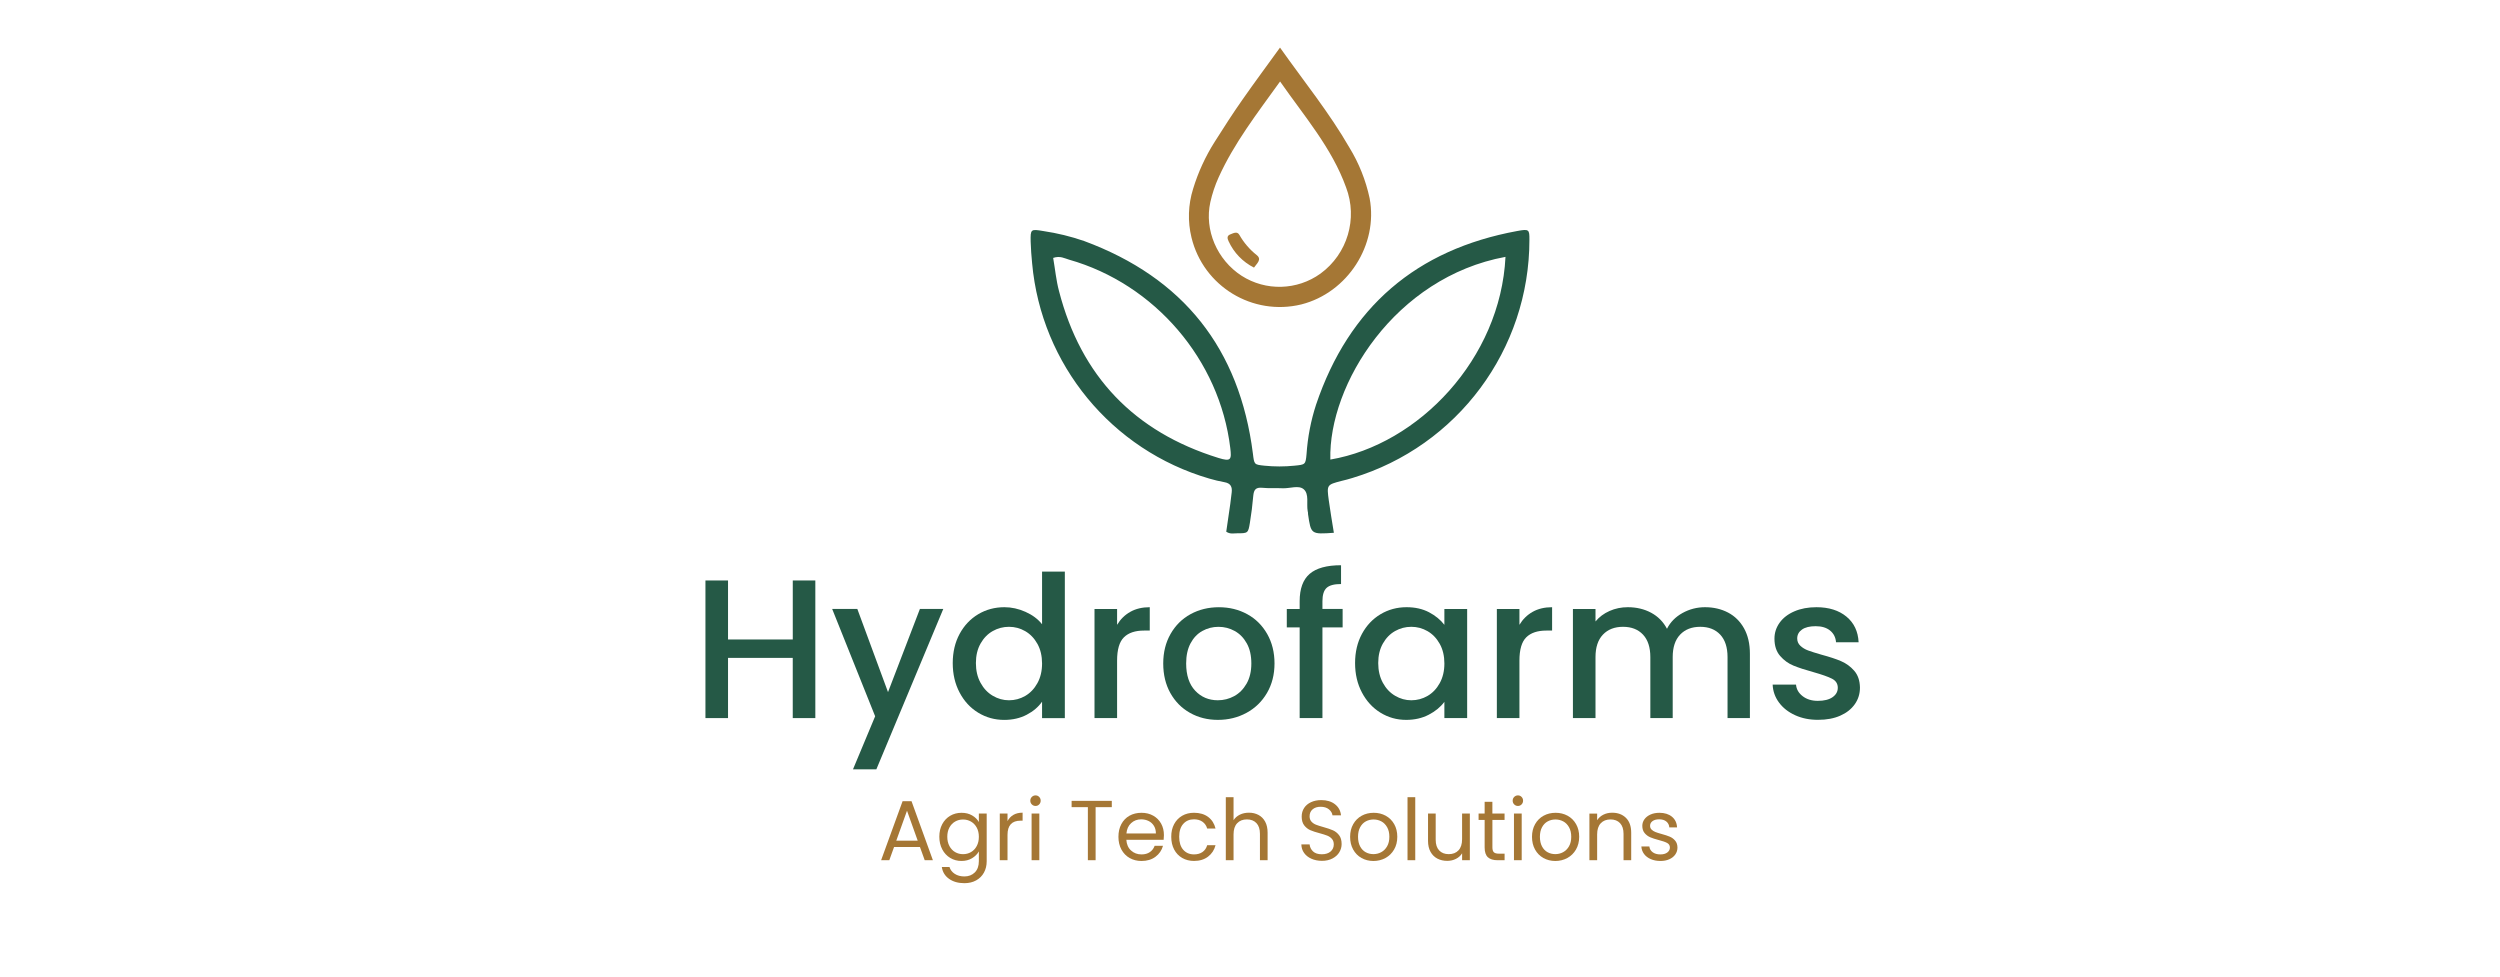 <?xml version="1.0" encoding="utf-8"?>
<!-- Generator: Adobe Illustrator 24.0.0, SVG Export Plug-In . SVG Version: 6.00 Build 0)  -->
<svg version="1.1" id="Layer_1" xmlns="http://www.w3.org/2000/svg" xmlns:xlink="http://www.w3.org/1999/xlink" x="0px" y="0px"
	 viewBox="0 0 1024 400" style="enable-background:new 0 0 1024 400;" xml:space="preserve">
<style type="text/css">
	.st0{fill:#255946;}
	.st1{fill:#A57735;}
</style>
<path class="st0" d="M546.35,218.23c-9.37,0.65-9.37,0.65-10.58-7.64c0-0.38,0-0.78-0.14-1.23c-0.56-3.06,0.69-7.02-1.67-9
	c-2.07-1.73-5.68-0.22-8.64-0.37c-2.96-0.15-5.54,0.09-8.28-0.19c-2.74-0.27-3.46,0.86-3.7,3.27c-0.32,3.7-0.78,7.41-1.39,11.11
	c-0.7,4.23-0.8,4.26-5.31,4.26c-1.33,0-2.74,0.42-4.37-0.65c0.54-3.7,1.11-7.53,1.65-11.37c0.22-1.57,0.38-3.14,0.58-4.7
	c0.28-2.28-0.42-3.78-2.94-4.21c-2.11-0.38-4.19-0.88-6.25-1.49c-40.01-11.68-68.79-46.66-72.55-88.17
	c-0.27-2.94-0.53-5.89-0.6-8.85c-0.1-5.17,0-5.25,5.26-4.35c5.66,0.84,11.23,2.2,16.64,4.07c40.64,15.04,63.68,44.07,69.13,87.08
	c0.56,4.49,0.46,4.49,4.69,4.94c4.1,0.42,8.24,0.42,12.34,0c4.43-0.44,4.55-0.42,4.94-4.74c0.46-6.9,1.77-13.71,3.91-20.28
	c13.48-39.9,41.09-63.51,82.38-71.1c4.85-0.9,5.02-0.62,5,3.56c0,44.94-29.43,84.58-72.45,97.58c-1.52,0.46-3.04,0.89-4.55,1.23
	c-5.97,1.56-6.04,1.57-5.18,7.94C544.84,209.24,545.61,213.49,546.35,218.23z M431.38,105.64c0.81,4.7,1.23,9.22,2.39,13.58
	c9.02,34.92,30.86,57.67,65.3,68.35c5.17,1.6,5.43,0.72,4.85-4.09c-4.32-36.01-30.86-67.15-66.07-77.14
	C436.03,105.82,434.24,104.67,431.38,105.64z M616.65,105.21c-45.34,8.37-72.55,52.33-71.74,83.03
	C581.12,182.05,614.61,146.95,616.65,105.21z"/>
<path class="st1" d="M524.29,19.49c9.88,13.96,20.21,26.7,28.39,40.9c3.94,6.42,6.75,13.46,8.32,20.82
	c3.59,19.06-8.99,38.65-27.96,43.48c-19.98,4.87-40.13-7.39-45-27.37c-1.61-6.59-1.38-13.5,0.66-19.98
	c2.07-6.8,5.05-13.28,8.86-19.28c3.7-5.85,7.41-11.63,11.38-17.28C513.79,33.83,518.84,27.04,524.29,19.49z M524.29,33.41
	c-9.37,13.05-18.8,25.19-25.17,39.3c-1.46,3.23-2.58,6.6-3.36,10.06c-2.54,11.46,2.77,23.69,12.81,30.19
	c9.93,6.35,22.73,5.99,32.3-0.89c11.05-8.07,15.34-22.53,10.48-35.32c-5.83-16.18-17.02-29.02-27.01-43.35H524.29z"/>
<path class="st1" d="M513.63,109.61c-4.58-2.31-8.24-6.1-10.38-10.75c-0.59-1.23-0.77-2.31,0.69-2.86c1.23-0.47,2.8-1.39,3.7,0.19
	c1.81,3.2,4.23,6.02,7.11,8.3C516.97,106.26,514.84,107.88,513.63,109.61z"/>
<g>
	<path class="st0" d="M333.96,237.76v56.37h-9.25v-24.66H298.2v24.66h-9.25v-56.37h9.25v24.17h26.52v-24.17H333.96z"/>
	<path class="st0" d="M386.36,249.44l-27.41,65.69h-9.57l9.08-21.74l-17.6-43.96h10.3l12.57,34.06l13.06-34.06H386.36z"/>
	<path class="st0" d="M393.05,259.66c1.87-3.46,4.41-6.15,7.62-8.07c3.22-1.92,6.8-2.88,10.75-2.88c2.92,0,5.8,0.64,8.64,1.91
		c2.84,1.27,5.1,2.96,6.77,5.07v-21.57h9.33v60.02h-9.33v-6.73c-1.51,2.16-3.61,3.95-6.29,5.35s-5.75,2.11-9.21,2.11
		c-3.89,0-7.45-0.99-10.67-2.96c-3.22-1.97-5.76-4.73-7.62-8.27c-1.87-3.54-2.8-7.55-2.8-12.04
		C390.25,267.09,391.18,263.12,393.05,259.66z M424.92,263.71c-1.27-2.27-2.93-4-4.99-5.19c-2.06-1.19-4.27-1.78-6.65-1.78
		c-2.38,0-4.6,0.58-6.65,1.74c-2.06,1.16-3.72,2.87-4.99,5.11c-1.27,2.24-1.91,4.91-1.91,7.99c0,3.08,0.63,5.79,1.91,8.11
		c1.27,2.33,2.95,4.1,5.03,5.31c2.08,1.22,4.28,1.83,6.61,1.83c2.38,0,4.6-0.59,6.65-1.78c2.05-1.19,3.72-2.93,4.99-5.23
		c1.27-2.3,1.91-4.99,1.91-8.07C426.82,268.66,426.19,265.98,424.92,263.71z"/>
	<path class="st0" d="M462.95,250.62c2.24-1.27,4.91-1.91,7.99-1.91v9.57h-2.35c-3.62,0-6.37,0.92-8.23,2.76
		c-1.87,1.84-2.8,5.03-2.8,9.57v23.52h-9.25v-44.69h9.25v6.49C458.91,253.66,460.71,251.89,462.95,250.62z"/>
	<path class="st0" d="M487.41,291.98c-3.41-1.92-6.08-4.62-8.03-8.11c-1.95-3.49-2.92-7.53-2.92-12.12c0-4.54,1-8.57,3-12.08
		c2-3.51,4.73-6.22,8.19-8.11c3.46-1.89,7.33-2.84,11.6-2.84s8.14,0.95,11.6,2.84c3.46,1.89,6.19,4.6,8.19,8.11
		c2,3.52,3,7.54,3,12.08c0,4.54-1.03,8.57-3.08,12.08s-4.85,6.23-8.39,8.15c-3.54,1.92-7.45,2.88-11.72,2.88
		C494.62,294.86,490.81,293.9,487.41,291.98z M505.53,285.13c2.08-1.14,3.77-2.84,5.07-5.11c1.3-2.27,1.95-5.03,1.95-8.27
		s-0.62-5.99-1.87-8.23c-1.24-2.24-2.89-3.93-4.95-5.07c-2.05-1.14-4.27-1.7-6.65-1.7c-2.38,0-4.58,0.57-6.61,1.7
		c-2.03,1.13-3.64,2.83-4.83,5.07c-1.19,2.24-1.79,4.99-1.79,8.23c0,4.81,1.23,8.53,3.69,11.15c2.46,2.62,5.56,3.93,9.29,3.93
		C501.22,286.83,503.45,286.26,505.53,285.13z"/>
	<path class="st0" d="M549.94,256.98h-8.27v37.14h-9.33v-37.14h-5.27v-7.54h5.27v-3.16c0-5.14,1.37-8.88,4.1-11.23
		c2.73-2.35,7.02-3.53,12.85-3.53v7.7c-2.81,0-4.78,0.53-5.92,1.58c-1.14,1.05-1.7,2.88-1.7,5.47v3.16h8.27V256.98z"/>
	<path class="st0" d="M557.84,259.66c1.87-3.46,4.41-6.15,7.62-8.07c3.22-1.92,6.77-2.88,10.66-2.88c3.51,0,6.58,0.69,9.21,2.07
		c2.62,1.38,4.72,3.1,6.29,5.15v-6.49h9.33v44.69h-9.33v-6.65c-1.57,2.11-3.7,3.87-6.41,5.27c-2.7,1.41-5.79,2.11-9.25,2.11
		c-3.84,0-7.35-0.99-10.54-2.96c-3.19-1.97-5.72-4.73-7.58-8.27c-1.87-3.54-2.8-7.55-2.8-12.04
		C555.04,267.09,555.98,263.12,557.84,259.66z M589.71,263.71c-1.27-2.27-2.93-4-4.99-5.19c-2.06-1.19-4.27-1.78-6.65-1.78
		c-2.38,0-4.6,0.58-6.65,1.74c-2.06,1.16-3.72,2.87-4.99,5.11c-1.27,2.24-1.91,4.91-1.91,7.99c0,3.08,0.64,5.79,1.91,8.11
		c1.27,2.33,2.95,4.1,5.03,5.31c2.08,1.22,4.28,1.83,6.61,1.83c2.38,0,4.59-0.59,6.65-1.78c2.05-1.19,3.72-2.93,4.99-5.23
		c1.27-2.3,1.91-4.99,1.91-8.07C591.62,268.66,590.98,265.98,589.71,263.71z"/>
	<path class="st0" d="M627.75,250.62c2.24-1.27,4.91-1.91,7.99-1.91v9.57h-2.35c-3.62,0-6.37,0.92-8.23,2.76
		c-1.87,1.84-2.8,5.03-2.8,9.57v23.52h-9.25v-44.69h9.25v6.49C623.71,253.66,625.51,251.89,627.75,250.62z"/>
	<path class="st0" d="M707.8,250.9c2.78,1.46,4.97,3.62,6.57,6.49c1.59,2.87,2.39,6.33,2.39,10.38v26.36h-9.16v-24.98
		c0-4-1-7.07-3-9.21c-2-2.13-4.73-3.2-8.19-3.2c-3.46,0-6.2,1.07-8.23,3.2c-2.03,2.14-3.04,5.2-3.04,9.21v24.98h-9.16v-24.98
		c0-4-1-7.07-3-9.21c-2-2.13-4.73-3.2-8.19-3.2c-3.46,0-6.2,1.07-8.23,3.2c-2.03,2.14-3.04,5.2-3.04,9.21v24.98h-9.25v-44.69h9.25
		v5.11c1.51-1.84,3.43-3.27,5.76-4.3c2.32-1.03,4.81-1.54,7.46-1.54c3.57,0,6.76,0.76,9.57,2.27c2.81,1.51,4.97,3.7,6.49,6.57
		c1.35-2.7,3.46-4.85,6.33-6.45c2.87-1.59,5.95-2.39,9.25-2.39C701.86,248.71,705.01,249.44,707.8,250.9z"/>
	<path class="st0" d="M735.29,292.95c-2.79-1.27-4.99-3-6.61-5.19c-1.62-2.19-2.49-4.64-2.6-7.34h9.57
		c0.16,1.89,1.07,3.47,2.72,4.74c1.65,1.27,3.72,1.91,6.2,1.91c2.6,0,4.61-0.5,6.04-1.5c1.43-1,2.15-2.28,2.15-3.85
		c0-1.68-0.8-2.92-2.39-3.73c-1.59-0.81-4.12-1.7-7.58-2.68c-3.35-0.92-6.08-1.81-8.19-2.68c-2.11-0.86-3.93-2.19-5.47-3.97
		c-1.54-1.78-2.31-4.14-2.31-7.06c0-2.38,0.7-4.55,2.11-6.53c1.41-1.97,3.42-3.53,6.04-4.66c2.62-1.14,5.64-1.7,9.04-1.7
		c5.08,0,9.18,1.29,12.29,3.85c3.11,2.57,4.77,6.07,4.99,10.5h-9.25c-0.16-2-0.97-3.59-2.43-4.78s-3.43-1.79-5.92-1.79
		c-2.43,0-4.3,0.46-5.6,1.38c-1.3,0.92-1.95,2.14-1.95,3.65c0,1.19,0.43,2.19,1.3,3c0.86,0.81,1.92,1.45,3.16,1.91
		c1.24,0.46,3.08,1.04,5.51,1.74c3.24,0.87,5.91,1.74,7.99,2.64c2.08,0.89,3.88,2.2,5.39,3.93c1.51,1.73,2.3,4.03,2.35,6.89
		c0,2.54-0.7,4.81-2.11,6.81c-1.41,2-3.39,3.57-5.96,4.7c-2.57,1.14-5.58,1.7-9.04,1.7C741.22,294.86,738.07,294.22,735.29,292.95z"
		/>
</g>
<g>
	<g>
		<path class="st1" d="M376.81,346.93h-10.6l-1.95,5.41h-3.35l8.79-24.17h3.66l8.75,24.17h-3.35L376.81,346.93z M375.9,344.35
			l-4.39-12.28l-4.4,12.28H375.9z"/>
		<path class="st1" d="M398.17,333.99c1.24,0.72,2.17,1.63,2.77,2.72v-3.49h3.21v19.53c0,1.74-0.37,3.3-1.12,4.66
			c-0.74,1.36-1.81,2.42-3.19,3.19c-1.38,0.77-2.99,1.15-4.83,1.15c-2.51,0-4.6-0.59-6.28-1.78c-1.67-1.19-2.66-2.8-2.96-4.85h3.14
			c0.35,1.16,1.07,2.1,2.16,2.81c1.09,0.71,2.41,1.06,3.94,1.06c1.74,0,3.17-0.55,4.27-1.64c1.1-1.09,1.66-2.63,1.66-4.6v-4.01
			c-0.63,1.12-1.56,2.05-2.79,2.79c-1.23,0.74-2.67,1.12-4.33,1.12c-1.7,0-3.24-0.42-4.62-1.25c-1.38-0.84-2.47-2.01-3.26-3.52
			c-0.79-1.51-1.19-3.23-1.19-5.16c0-1.95,0.4-3.67,1.19-5.14c0.79-1.48,1.88-2.62,3.26-3.44c1.38-0.81,2.92-1.22,4.62-1.22
			C395.48,332.91,396.92,333.27,398.17,333.99z M400.07,338.98c-0.58-1.07-1.37-1.89-2.35-2.46c-0.99-0.57-2.08-0.85-3.26-0.85
			c-1.19,0-2.27,0.28-3.24,0.84c-0.98,0.56-1.76,1.37-2.34,2.44c-0.58,1.07-0.87,2.33-0.87,3.77c0,1.46,0.29,2.74,0.87,3.82
			c0.58,1.08,1.36,1.91,2.34,2.48c0.98,0.57,2.06,0.85,3.24,0.85c1.19,0,2.27-0.28,3.26-0.85c0.99-0.57,1.77-1.4,2.35-2.48
			c0.58-1.08,0.87-2.34,0.87-3.78C400.94,341.31,400.65,340.05,400.07,338.98z"/>
		<path class="st1" d="M415.08,333.78c1.03-0.6,2.3-0.91,3.78-0.91v3.28h-0.84c-3.56,0-5.34,1.93-5.34,5.79v10.39h-3.17v-19.11h3.17
			v3.1C413.25,335.24,414.05,334.39,415.08,333.78z"/>
		<path class="st1" d="M422.64,329.49c-0.42-0.42-0.63-0.93-0.63-1.54c0-0.6,0.21-1.12,0.63-1.53c0.42-0.42,0.93-0.63,1.53-0.63
			c0.58,0,1.08,0.21,1.48,0.63c0.41,0.42,0.61,0.93,0.61,1.53c0,0.61-0.2,1.12-0.61,1.54s-0.9,0.63-1.48,0.63
			C423.57,330.12,423.05,329.91,422.64,329.49z M425.71,333.23v19.11h-3.17v-19.11H425.71z"/>
		<path class="st1" d="M455.39,328.03v2.58h-6.63v21.73h-3.17v-21.73h-6.66v-2.58H455.39z"/>
		<path class="st1" d="M476.63,343.97h-15.28c0.12,1.88,0.76,3.35,1.94,4.41c1.17,1.06,2.6,1.59,4.27,1.59
			c1.37,0,2.52-0.32,3.44-0.96c0.92-0.64,1.56-1.49,1.94-2.56h3.42c-0.51,1.84-1.53,3.33-3.07,4.48c-1.53,1.15-3.44,1.73-5.72,1.73
			c-1.81,0-3.44-0.41-4.87-1.22c-1.43-0.81-2.55-1.97-3.37-3.47c-0.81-1.5-1.22-3.24-1.22-5.21c0-1.98,0.39-3.71,1.19-5.2
			c0.79-1.49,1.9-2.63,3.33-3.44c1.43-0.8,3.08-1.2,4.94-1.2c1.81,0,3.42,0.4,4.81,1.19c1.39,0.79,2.47,1.88,3.23,3.26
			c0.76,1.38,1.13,2.95,1.13,4.69C476.73,342.65,476.7,343.29,476.63,343.97z M472.65,338.27c-0.54-0.87-1.26-1.54-2.18-1.99
			c-0.92-0.45-1.94-0.68-3.05-0.68c-1.6,0-2.97,0.51-4.1,1.54s-1.77,2.44-1.94,4.25h12.07
			C473.45,340.18,473.19,339.14,472.65,338.27z"/>
		<path class="st1" d="M480.92,337.57c0.79-1.48,1.89-2.62,3.3-3.44c1.41-0.81,3.02-1.22,4.83-1.22c2.35,0,4.28,0.57,5.81,1.71
			c1.52,1.14,2.53,2.72,3.02,4.74h-3.42c-0.33-1.16-0.96-2.08-1.9-2.76c-0.94-0.67-2.11-1.01-3.5-1.01c-1.81,0-3.28,0.62-4.39,1.87
			c-1.12,1.24-1.67,3.01-1.67,5.28c0,2.3,0.56,4.08,1.67,5.34c1.12,1.25,2.58,1.88,4.39,1.88c1.4,0,2.56-0.33,3.49-0.98
			c0.93-0.65,1.57-1.58,1.92-2.79h3.42c-0.51,1.95-1.53,3.52-3.07,4.69c-1.53,1.17-3.45,1.76-5.75,1.76c-1.81,0-3.42-0.41-4.83-1.22
			c-1.41-0.81-2.51-1.96-3.3-3.45c-0.79-1.49-1.19-3.23-1.19-5.23C479.73,340.77,480.13,339.04,480.92,337.57z"/>
		<path class="st1" d="M515.48,333.8c1.16,0.62,2.08,1.54,2.74,2.77c0.66,1.23,0.99,2.73,0.99,4.5v11.27h-3.14v-10.81
			c0-1.91-0.48-3.37-1.43-4.38c-0.95-1.01-2.26-1.52-3.91-1.52c-1.67,0-3.01,0.52-3.99,1.57c-0.99,1.05-1.48,2.57-1.48,4.57v10.57
			h-3.17v-25.81h3.17v9.42c0.63-0.98,1.49-1.73,2.6-2.27s2.34-0.8,3.71-0.8C513.02,332.88,514.32,333.18,515.48,333.8z"/>
		<path class="st1" d="M537.13,351.73c-1.27-0.57-2.26-1.36-2.98-2.37c-0.72-1.01-1.09-2.18-1.12-3.5h3.38
			c0.12,1.14,0.59,2.1,1.41,2.88c0.83,0.78,2.03,1.17,3.61,1.17c1.51,0,2.7-0.38,3.58-1.13c0.87-0.75,1.31-1.73,1.31-2.91
			c0-0.93-0.26-1.69-0.77-2.27c-0.51-0.58-1.15-1.02-1.92-1.33c-0.77-0.3-1.8-0.63-3.1-0.98c-1.6-0.42-2.89-0.84-3.85-1.26
			c-0.96-0.42-1.79-1.08-2.48-1.97c-0.69-0.89-1.03-2.1-1.03-3.61c0-1.33,0.34-2.5,1.01-3.52c0.67-1.02,1.62-1.81,2.84-2.37
			c1.22-0.56,2.62-0.84,4.2-0.84c2.28,0,4.14,0.57,5.6,1.71c1.45,1.14,2.27,2.65,2.46,4.54h-3.49c-0.12-0.93-0.61-1.75-1.46-2.46
			c-0.86-0.71-2-1.06-3.42-1.06c-1.33,0-2.41,0.34-3.24,1.03s-1.26,1.65-1.26,2.88c0,0.88,0.25,1.6,0.75,2.16
			c0.5,0.56,1.12,0.98,1.85,1.27s1.76,0.62,3.09,0.99c1.6,0.44,2.89,0.88,3.87,1.31c0.98,0.43,1.81,1.09,2.51,1.99
			c0.7,0.89,1.05,2.11,1.05,3.64c0,1.19-0.31,2.3-0.94,3.35c-0.63,1.05-1.56,1.9-2.79,2.55c-1.23,0.65-2.69,0.98-4.36,0.98
			C539.83,352.58,538.39,352.3,537.13,351.73z"/>
		<path class="st1" d="M557.67,351.43c-1.45-0.81-2.59-1.97-3.42-3.47c-0.83-1.5-1.24-3.24-1.24-5.21c0-1.95,0.42-3.68,1.27-5.18
			s2.01-2.65,3.47-3.45c1.46-0.8,3.1-1.2,4.92-1.2s3.45,0.4,4.92,1.2c1.46,0.8,2.62,1.95,3.47,3.44c0.85,1.49,1.27,3.22,1.27,5.2
			c0,1.98-0.44,3.71-1.31,5.21c-0.87,1.5-2.05,2.66-3.54,3.47c-1.49,0.81-3.14,1.22-4.95,1.22
			C560.74,352.65,559.12,352.25,557.67,351.43z M565.74,349.06c1-0.54,1.81-1.34,2.42-2.41c0.62-1.07,0.92-2.37,0.92-3.91
			c0-1.53-0.3-2.84-0.91-3.91s-1.39-1.87-2.37-2.39c-0.98-0.52-2.04-0.78-3.17-0.78c-1.16,0-2.23,0.26-3.19,0.78
			c-0.96,0.52-1.74,1.32-2.32,2.39s-0.87,2.37-0.87,3.91c0,1.56,0.29,2.87,0.85,3.94c0.57,1.07,1.33,1.87,2.29,2.39
			c0.95,0.52,2,0.78,3.14,0.78S564.74,349.6,565.74,349.06z"/>
		<path class="st1" d="M579.69,326.53v25.81h-3.17v-25.81H579.69z"/>
		<path class="st1" d="M602.05,333.23v19.11h-3.17v-2.83c-0.6,0.98-1.45,1.74-2.53,2.28c-1.08,0.55-2.27,0.82-3.58,0.82
			c-1.49,0-2.83-0.31-4.01-0.92c-1.19-0.62-2.12-1.54-2.81-2.77s-1.03-2.73-1.03-4.5v-11.2h3.14V344c0,1.88,0.48,3.33,1.43,4.34
			c0.95,1.01,2.26,1.52,3.91,1.52c1.7,0,3.03-0.52,4.01-1.57c0.98-1.05,1.46-2.57,1.46-4.57v-10.5H602.05z"/>
		<path class="st1" d="M611.29,335.84v11.27c0,0.93,0.2,1.59,0.59,1.97c0.39,0.38,1.08,0.58,2.06,0.58h2.34v2.69h-2.86
			c-1.77,0-3.09-0.41-3.98-1.22c-0.88-0.81-1.33-2.15-1.33-4.01v-11.27h-2.48v-2.62h2.48v-4.81h3.17v4.81h4.99v2.62H611.29z"/>
		<path class="st1" d="M620.22,329.49c-0.42-0.42-0.63-0.93-0.63-1.54c0-0.6,0.21-1.12,0.63-1.53c0.42-0.42,0.93-0.63,1.54-0.63
			c0.58,0,1.08,0.21,1.48,0.63c0.41,0.42,0.61,0.93,0.61,1.53c0,0.61-0.2,1.12-0.61,1.54c-0.41,0.42-0.9,0.63-1.48,0.63
			C621.15,330.12,620.64,329.91,620.22,329.49z M623.29,333.23v19.11h-3.17v-19.11H623.29z"/>
		<path class="st1" d="M632.17,351.43c-1.45-0.81-2.59-1.97-3.42-3.47c-0.83-1.5-1.24-3.24-1.24-5.21c0-1.95,0.42-3.68,1.27-5.18
			s2.01-2.65,3.47-3.45c1.46-0.8,3.1-1.2,4.92-1.2s3.45,0.4,4.92,1.2c1.46,0.8,2.62,1.95,3.47,3.44c0.85,1.49,1.27,3.22,1.27,5.2
			c0,1.98-0.44,3.71-1.31,5.21c-0.87,1.5-2.05,2.66-3.54,3.47c-1.49,0.81-3.14,1.22-4.95,1.22
			C635.25,352.65,633.62,352.25,632.17,351.43z M640.24,349.06c1-0.54,1.81-1.34,2.42-2.41c0.62-1.07,0.92-2.37,0.92-3.91
			c0-1.53-0.3-2.84-0.91-3.91s-1.39-1.87-2.37-2.39c-0.98-0.52-2.04-0.78-3.17-0.78c-1.16,0-2.23,0.26-3.19,0.78
			c-0.96,0.52-1.74,1.32-2.32,2.39s-0.87,2.37-0.87,3.91c0,1.56,0.29,2.87,0.85,3.94c0.57,1.07,1.33,1.87,2.29,2.39
			c0.95,0.52,2,0.78,3.14,0.78S639.24,349.6,640.24,349.06z"/>
		<path class="st1" d="M665.98,334.99c1.44,1.41,2.16,3.44,2.16,6.09v11.27h-3.14v-10.81c0-1.91-0.48-3.37-1.43-4.38
			c-0.95-1.01-2.26-1.52-3.91-1.52c-1.67,0-3.01,0.52-3.99,1.57c-0.99,1.05-1.48,2.57-1.48,4.57v10.57h-3.17v-19.11h3.17v2.72
			c0.63-0.98,1.48-1.73,2.56-2.27c1.08-0.54,2.27-0.8,3.58-0.8C662.66,332.88,664.54,333.58,665.98,334.99z"/>
		<path class="st1" d="M676.17,351.9c-1.16-0.5-2.08-1.2-2.75-2.09c-0.67-0.9-1.05-1.92-1.12-3.09h3.28
			c0.09,0.95,0.54,1.73,1.34,2.34c0.8,0.6,1.85,0.91,3.16,0.91c1.21,0,2.16-0.27,2.86-0.8s1.05-1.21,1.05-2.02
			c0-0.84-0.37-1.46-1.12-1.87c-0.75-0.41-1.9-0.81-3.45-1.2c-1.42-0.37-2.58-0.75-3.47-1.13c-0.9-0.38-1.66-0.95-2.3-1.71
			c-0.64-0.75-0.96-1.75-0.96-2.98c0-0.98,0.29-1.87,0.87-2.69c0.58-0.81,1.41-1.46,2.48-1.94c1.07-0.48,2.29-0.71,3.66-0.71
			c2.12,0,3.83,0.54,5.13,1.6c1.3,1.07,2,2.54,2.09,4.39h-3.17c-0.07-1-0.47-1.8-1.2-2.41s-1.71-0.91-2.95-0.91
			c-1.14,0-2.05,0.24-2.72,0.73c-0.67,0.49-1.01,1.13-1.01,1.92c0,0.63,0.2,1.15,0.61,1.55c0.41,0.41,0.92,0.73,1.53,0.98
			s1.47,0.52,2.56,0.82c1.37,0.37,2.49,0.74,3.35,1.1c0.86,0.36,1.6,0.9,2.21,1.62c0.62,0.72,0.94,1.66,0.96,2.83
			c0,1.05-0.29,1.99-0.87,2.83s-1.4,1.5-2.46,1.97c-1.06,0.48-2.27,0.71-3.64,0.71C678.65,352.65,677.33,352.4,676.17,351.9z"/>
	</g>
</g>
</svg>
